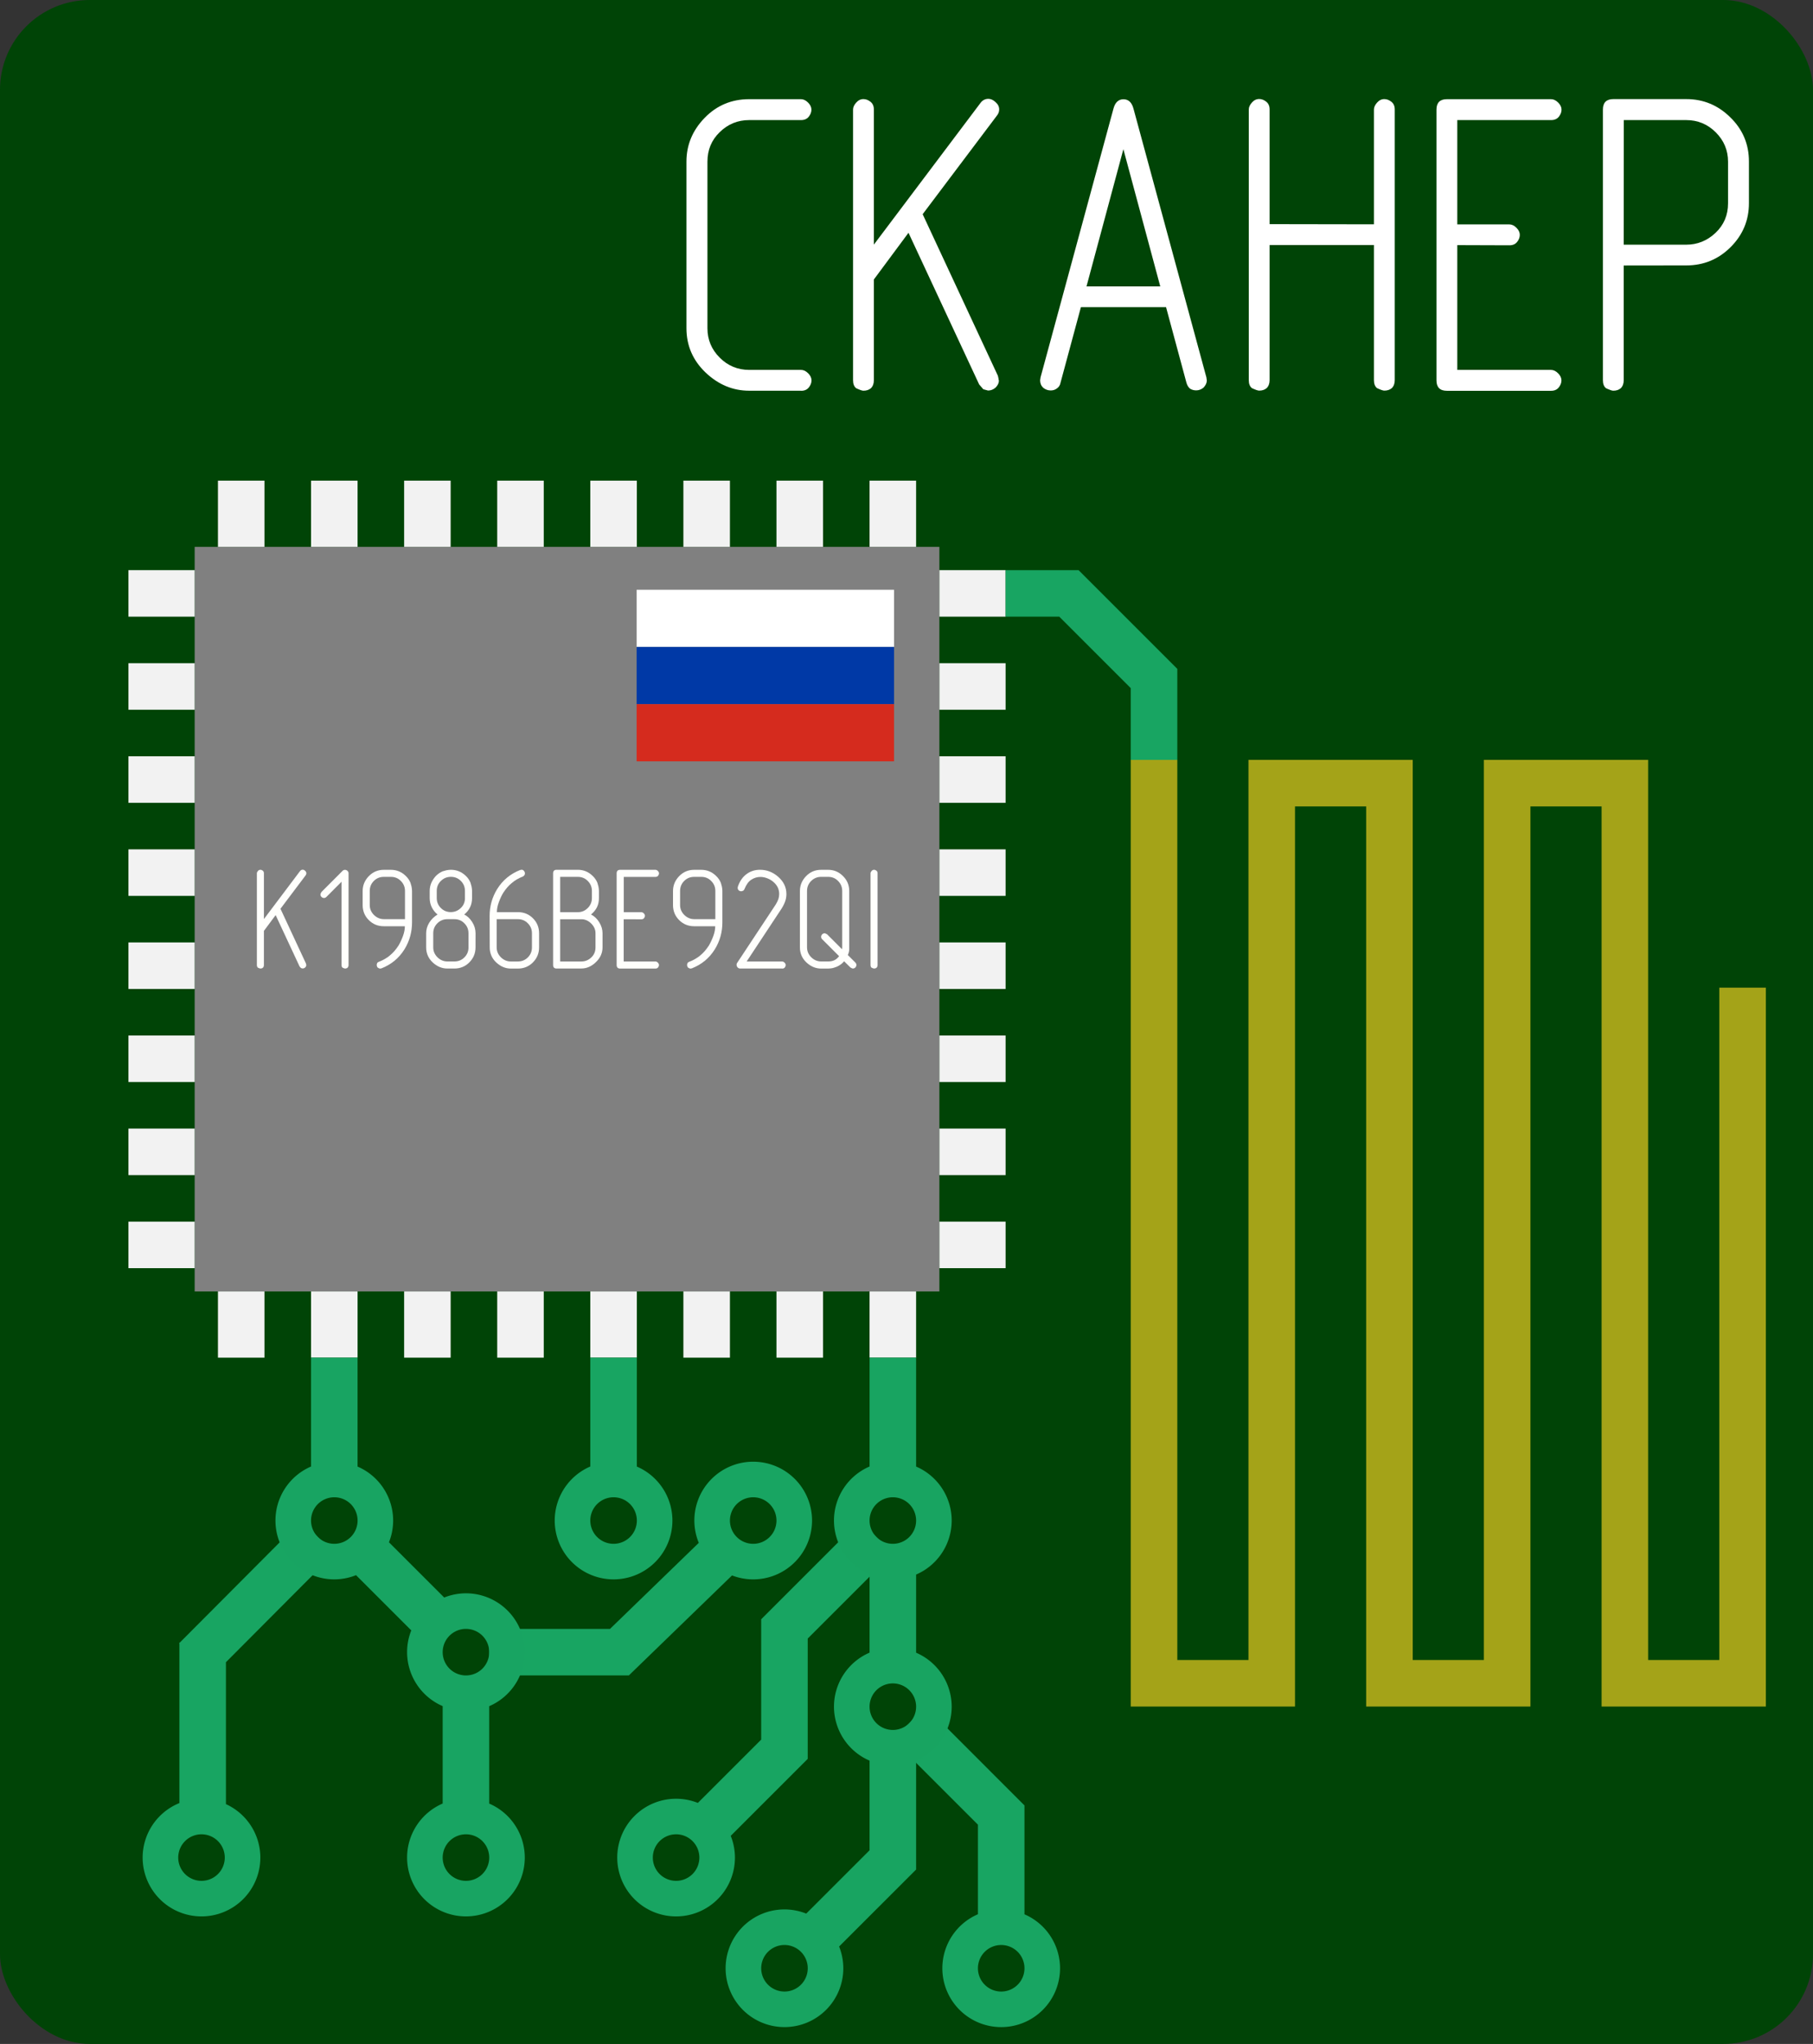 <?xml version="1.0" encoding="UTF-8" standalone="no"?>
<!-- Created with Inkscape (http://www.inkscape.org/) -->

<svg
   xmlns:dc="http://purl.org/dc/elements/1.1/"
   xmlns:cc="http://creativecommons.org/ns#"
   xmlns:rdf="http://www.w3.org/1999/02/22-rdf-syntax-ns#"
   xmlns:svg="http://www.w3.org/2000/svg"
   xmlns="http://www.w3.org/2000/svg"
   xmlns:sodipodi="http://sodipodi.sourceforge.net/DTD/sodipodi-0.dtd"
   xmlns:inkscape="http://www.inkscape.org/namespaces/inkscape"
   width="221.23mm"
   height="249.452mm"
   viewBox="0 0 221.23 249.452"
   version="1.1"
   id="svg272"
   inkscape:version="0.92.4 (5da689c313, 2019-01-14)"
   sodipodi:docname="scanbase.svg">
  <rect x="0" y="0" width="221.23" height="249.452" fill="#333333" stroke="none"/>
  <defs
     id="defs266" />
  <sodipodi:namedview
     id="base"
     pagecolor="#ffffff"
     bordercolor="#666666"
     borderopacity="1.0"
     inkscape:pageopacity="0.0"
     inkscape:pageshadow="2"
     inkscape:zoom="0.35"
     inkscape:cx="435.21474"
     inkscape:cy="734.26258"
     inkscape:document-units="mm"
     inkscape:current-layer="layer1"
     showgrid="false"
     fit-margin-top="0"
     fit-margin-left="0"
     fit-margin-right="0"
     fit-margin-bottom="0"
     inkscape:window-width="1920"
     inkscape:window-height="1015"
     inkscape:window-x="0"
     inkscape:window-y="0"
     inkscape:window-maximized="1" />
  <g
     inkscape:label="Layer 1"
     inkscape:groupmode="layer"
     id="layer1"
     transform="translate(9.317,-93.655)">
    <g
       transform="translate(-25.827,53.479)"
       id="scaner"
       inkscape:label="#g1083">
      <rect
         ry="10.961"
         y="40.176"
         x="16.51"
         height="249.452"
         width="221.23"
         id="rect6603-8"
         style="opacity:1;fill:#004406;fill-opacity:1;fill-rule:nonzero;stroke:none;stroke-width:0.5;stroke-linecap:butt;stroke-miterlimit:4;stroke-dasharray:none;stroke-dashoffset:0;stroke-opacity:1" />
      <g
         id="g6721-5"
         transform="translate(339.997,42.376)">
        <rect
           style="opacity:1;fill:#808080;fill-opacity:1;fill-rule:nonzero;stroke:none;stroke-width:0.5;stroke-linecap:butt;stroke-miterlimit:4;stroke-dasharray:none;stroke-dashoffset:0;stroke-opacity:1"
           id="rect6178-6"
           width="90.872"
           height="90.872"
           x="-299.732"
           y="64.542" />
        <path
           style="opacity:1;fill:#f2f2f2;fill-opacity:1;fill-rule:nonzero;stroke:none;stroke-width:0.5;stroke-linecap:butt;stroke-miterlimit:4;stroke-dasharray:none;stroke-dashoffset:0;stroke-opacity:1"
           d="m -299.732,67.382 h -8.082 v 5.679 h 8.082 z"
           id="path6348-93"
           inkscape:connector-curvature="0" />
        <path
           style="opacity:1;fill:#f2f2f2;fill-opacity:1;fill-rule:nonzero;stroke:none;stroke-width:0.5;stroke-linecap:butt;stroke-miterlimit:4;stroke-dasharray:none;stroke-dashoffset:0;stroke-opacity:1"
           d="m -299.732,78.741 h -8.082 v 5.679 h 8.082 z"
           id="path6348-6-74"
           inkscape:connector-curvature="0" />
        <path
           style="opacity:1;fill:#f2f2f2;fill-opacity:1;fill-rule:nonzero;stroke:none;stroke-width:0.5;stroke-linecap:butt;stroke-miterlimit:4;stroke-dasharray:none;stroke-dashoffset:0;stroke-opacity:1"
           d="m -299.732,90.1 h -8.082 v 5.679 h 8.082 z"
           id="path6348-2-52"
           inkscape:connector-curvature="0" />
        <path
           style="opacity:1;fill:#f2f2f2;fill-opacity:1;fill-rule:nonzero;stroke:none;stroke-width:0.5;stroke-linecap:butt;stroke-miterlimit:4;stroke-dasharray:none;stroke-dashoffset:0;stroke-opacity:1"
           d="m -299.732,101.459 h -8.082 v 5.679 h 8.082 z"
           id="path6348-61-5"
           inkscape:connector-curvature="0" />
        <path
           style="opacity:1;fill:#f2f2f2;fill-opacity:1;fill-rule:nonzero;stroke:none;stroke-width:0.5;stroke-linecap:butt;stroke-miterlimit:4;stroke-dasharray:none;stroke-dashoffset:0;stroke-opacity:1"
           d="m -299.732,112.818 h -8.082 v 5.679 h 8.082 z"
           id="path6348-8-4"
           inkscape:connector-curvature="0" />
        <path
           style="opacity:1;fill:#f2f2f2;fill-opacity:1;fill-rule:nonzero;stroke:none;stroke-width:0.5;stroke-linecap:butt;stroke-miterlimit:4;stroke-dasharray:none;stroke-dashoffset:0;stroke-opacity:1"
           d="m -299.732,124.177 h -8.082 v 5.679 h 8.082 z"
           id="path6348-7-7"
           inkscape:connector-curvature="0" />
        <path
           style="opacity:1;fill:#f2f2f2;fill-opacity:1;fill-rule:nonzero;stroke:none;stroke-width:0.5;stroke-linecap:butt;stroke-miterlimit:4;stroke-dasharray:none;stroke-dashoffset:0;stroke-opacity:1"
           d="m -299.732,135.536 h -8.082 v 5.679 h 8.082 z"
           id="path6348-9-4"
           inkscape:connector-curvature="0" />
        <path
           style="opacity:1;fill:#f2f2f2;fill-opacity:1;fill-rule:nonzero;stroke:none;stroke-width:0.5;stroke-linecap:butt;stroke-miterlimit:4;stroke-dasharray:none;stroke-dashoffset:0;stroke-opacity:1"
           d="m -299.732,146.895 h -8.082 v 5.679 h 8.082 z"
           id="path6348-20-4"
           inkscape:connector-curvature="0" />
        <path
           style="opacity:1;fill:#f2f2f2;fill-opacity:1;fill-rule:nonzero;stroke:none;stroke-width:0.5;stroke-linecap:butt;stroke-miterlimit:4;stroke-dasharray:none;stroke-dashoffset:0;stroke-opacity:1"
           d="m -211.7,64.542 v -8.082 h -5.679 v 8.082 z"
           id="path6348-3-30"
           inkscape:connector-curvature="0" />
        <path
           style="opacity:1;fill:#f2f2f2;fill-opacity:1;fill-rule:nonzero;stroke:none;stroke-width:0.5;stroke-linecap:butt;stroke-miterlimit:4;stroke-dasharray:none;stroke-dashoffset:0;stroke-opacity:1"
           d="m -223.059,64.542 v -8.082 h -5.679 v 8.082 z"
           id="path6348-6-7-7"
           inkscape:connector-curvature="0" />
        <path
           style="opacity:1;fill:#f2f2f2;fill-opacity:1;fill-rule:nonzero;stroke:none;stroke-width:0.5;stroke-linecap:butt;stroke-miterlimit:4;stroke-dasharray:none;stroke-dashoffset:0;stroke-opacity:1"
           d="m -234.418,64.542 v -8.082 h -5.679 v 8.082 z"
           id="path6348-2-5-8"
           inkscape:connector-curvature="0" />
        <path
           style="opacity:1;fill:#f2f2f2;fill-opacity:1;fill-rule:nonzero;stroke:none;stroke-width:0.5;stroke-linecap:butt;stroke-miterlimit:4;stroke-dasharray:none;stroke-dashoffset:0;stroke-opacity:1"
           d="m -245.777,64.542 v -8.082 h -5.679 v 8.082 z"
           id="path6348-61-9-6"
           inkscape:connector-curvature="0" />
        <path
           style="opacity:1;fill:#f2f2f2;fill-opacity:1;fill-rule:nonzero;stroke:none;stroke-width:0.5;stroke-linecap:butt;stroke-miterlimit:4;stroke-dasharray:none;stroke-dashoffset:0;stroke-opacity:1"
           d="m -257.136,64.542 v -8.082 h -5.679 v 8.082 z"
           id="path6348-8-2-8"
           inkscape:connector-curvature="0" />
        <path
           style="opacity:1;fill:#f2f2f2;fill-opacity:1;fill-rule:nonzero;stroke:none;stroke-width:0.5;stroke-linecap:butt;stroke-miterlimit:4;stroke-dasharray:none;stroke-dashoffset:0;stroke-opacity:1"
           d="m -268.495,64.542 v -8.082 h -5.679 v 8.082 z"
           id="path6348-7-2-8"
           inkscape:connector-curvature="0" />
        <path
           style="opacity:1;fill:#f2f2f2;fill-opacity:1;fill-rule:nonzero;stroke:none;stroke-width:0.5;stroke-linecap:butt;stroke-miterlimit:4;stroke-dasharray:none;stroke-dashoffset:0;stroke-opacity:1"
           d="m -279.854,64.542 v -8.082 h -5.679 v 8.082 z"
           id="path6348-9-8-4"
           inkscape:connector-curvature="0" />
        <path
           style="opacity:1;fill:#f2f2f2;fill-opacity:1;fill-rule:nonzero;stroke:none;stroke-width:0.5;stroke-linecap:butt;stroke-miterlimit:4;stroke-dasharray:none;stroke-dashoffset:0;stroke-opacity:1"
           d="m -291.213,64.542 v -8.082 h -5.679 v 8.082 z"
           id="path6348-20-9-3"
           inkscape:connector-curvature="0" />
        <path
           style="opacity:1;fill:#f2f2f2;fill-opacity:1;fill-rule:nonzero;stroke:none;stroke-width:0.5;stroke-linecap:butt;stroke-miterlimit:4;stroke-dasharray:none;stroke-dashoffset:0;stroke-opacity:1"
           d="m -211.7,163.496 v -8.082 h -5.679 v 8.082 z"
           id="path6348-3-3-1"
           inkscape:connector-curvature="0" />
        <path
           style="opacity:1;fill:#f2f2f2;fill-opacity:1;fill-rule:nonzero;stroke:none;stroke-width:0.5;stroke-linecap:butt;stroke-miterlimit:4;stroke-dasharray:none;stroke-dashoffset:0;stroke-opacity:1"
           d="m -223.059,163.496 v -8.082 h -5.679 v 8.082 z"
           id="path6348-6-7-6-4"
           inkscape:connector-curvature="0" />
        <path
           style="opacity:1;fill:#f2f2f2;fill-opacity:1;fill-rule:nonzero;stroke:none;stroke-width:0.5;stroke-linecap:butt;stroke-miterlimit:4;stroke-dasharray:none;stroke-dashoffset:0;stroke-opacity:1"
           d="m -234.418,163.496 v -8.082 h -5.679 v 8.082 z"
           id="path6348-2-5-1-9"
           inkscape:connector-curvature="0" />
        <path
           style="opacity:1;fill:#f2f2f2;fill-opacity:1;fill-rule:nonzero;stroke:none;stroke-width:0.5;stroke-linecap:butt;stroke-miterlimit:4;stroke-dasharray:none;stroke-dashoffset:0;stroke-opacity:1"
           d="m -245.777,163.496 v -8.082 h -5.679 v 8.082 z"
           id="path6348-61-9-2-2"
           inkscape:connector-curvature="0" />
        <path
           style="opacity:1;fill:#f2f2f2;fill-opacity:1;fill-rule:nonzero;stroke:none;stroke-width:0.5;stroke-linecap:butt;stroke-miterlimit:4;stroke-dasharray:none;stroke-dashoffset:0;stroke-opacity:1"
           d="m -257.136,163.496 v -8.082 h -5.679 v 8.082 z"
           id="path6348-8-2-9-0"
           inkscape:connector-curvature="0" />
        <path
           style="opacity:1;fill:#f2f2f2;fill-opacity:1;fill-rule:nonzero;stroke:none;stroke-width:0.5;stroke-linecap:butt;stroke-miterlimit:4;stroke-dasharray:none;stroke-dashoffset:0;stroke-opacity:1"
           d="m -268.495,163.496 v -8.082 h -5.679 v 8.082 z"
           id="path6348-7-2-3-6"
           inkscape:connector-curvature="0" />
        <path
           style="opacity:1;fill:#f2f2f2;fill-opacity:1;fill-rule:nonzero;stroke:none;stroke-width:0.5;stroke-linecap:butt;stroke-miterlimit:4;stroke-dasharray:none;stroke-dashoffset:0;stroke-opacity:1"
           d="m -279.854,163.496 v -8.082 h -5.679 v 8.082 z"
           id="path6348-9-8-1-8"
           inkscape:connector-curvature="0" />
        <path
           style="opacity:1;fill:#f2f2f2;fill-opacity:1;fill-rule:nonzero;stroke:none;stroke-width:0.5;stroke-linecap:butt;stroke-miterlimit:4;stroke-dasharray:none;stroke-dashoffset:0;stroke-opacity:1"
           d="m -291.213,163.496 v -8.082 h -5.679 v 8.082 z"
           id="path6348-20-9-9-9"
           inkscape:connector-curvature="0" />
        <path
           style="opacity:1;fill:#f2f2f2;fill-opacity:1;fill-rule:nonzero;stroke:none;stroke-width:0.5;stroke-linecap:butt;stroke-miterlimit:4;stroke-dasharray:none;stroke-dashoffset:0;stroke-opacity:1"
           d="m -200.778,67.382 h -8.082 v 5.679 h 8.082 z"
           id="path6348-78-2"
           inkscape:connector-curvature="0" />
        <path
           style="opacity:1;fill:#f2f2f2;fill-opacity:1;fill-rule:nonzero;stroke:none;stroke-width:0.5;stroke-linecap:butt;stroke-miterlimit:4;stroke-dasharray:none;stroke-dashoffset:0;stroke-opacity:1"
           d="m -200.778,78.741 h -8.082 v 5.679 h 8.082 z"
           id="path6348-6-4-6"
           inkscape:connector-curvature="0" />
        <path
           style="opacity:1;fill:#f2f2f2;fill-opacity:1;fill-rule:nonzero;stroke:none;stroke-width:0.5;stroke-linecap:butt;stroke-miterlimit:4;stroke-dasharray:none;stroke-dashoffset:0;stroke-opacity:1"
           d="m -200.778,90.1 h -8.082 v 5.679 h 8.082 z"
           id="path6348-2-50-6"
           inkscape:connector-curvature="0" />
        <path
           style="opacity:1;fill:#f2f2f2;fill-opacity:1;fill-rule:nonzero;stroke:none;stroke-width:0.5;stroke-linecap:butt;stroke-miterlimit:4;stroke-dasharray:none;stroke-dashoffset:0;stroke-opacity:1"
           d="m -200.778,101.459 h -8.082 v 5.679 h 8.082 z"
           id="path6348-61-3-4"
           inkscape:connector-curvature="0" />
        <path
           style="opacity:1;fill:#f2f2f2;fill-opacity:1;fill-rule:nonzero;stroke:none;stroke-width:0.5;stroke-linecap:butt;stroke-miterlimit:4;stroke-dasharray:none;stroke-dashoffset:0;stroke-opacity:1"
           d="m -200.778,112.818 h -8.082 v 5.679 h 8.082 z"
           id="path6348-8-6-9"
           inkscape:connector-curvature="0" />
        <path
           style="opacity:1;fill:#f2f2f2;fill-opacity:1;fill-rule:nonzero;stroke:none;stroke-width:0.5;stroke-linecap:butt;stroke-miterlimit:4;stroke-dasharray:none;stroke-dashoffset:0;stroke-opacity:1"
           d="m -200.778,124.177 h -8.082 v 5.679 h 8.082 z"
           id="path6348-7-1-5"
           inkscape:connector-curvature="0" />
        <path
           style="opacity:1;fill:#f2f2f2;fill-opacity:1;fill-rule:nonzero;stroke:none;stroke-width:0.5;stroke-linecap:butt;stroke-miterlimit:4;stroke-dasharray:none;stroke-dashoffset:0;stroke-opacity:1"
           d="m -200.778,135.536 h -8.082 v 5.679 h 8.082 z"
           id="path6348-9-0-0"
           inkscape:connector-curvature="0" />
        <path
           style="opacity:1;fill:#f2f2f2;fill-opacity:1;fill-rule:nonzero;stroke:none;stroke-width:0.5;stroke-linecap:butt;stroke-miterlimit:4;stroke-dasharray:none;stroke-dashoffset:0;stroke-opacity:1"
           d="m -200.778,146.895 h -8.082 v 5.679 h 8.082 z"
           id="path6348-20-6-4"
           inkscape:connector-curvature="0" />
        <g
           aria-label="К1986ВЕ92QI"
           style="font-style:normal;font-variant:normal;font-weight:normal;font-stretch:normal;font-size:4.939px;line-height:125%;font-family:GOST;-inkscape-font-specification:GOST;letter-spacing:0px;word-spacing:0px;fill:#fffffc;fill-opacity:1;stroke:none;stroke-width:0.074px;stroke-linecap:butt;stroke-linejoin:miter;stroke-opacity:1"
           id="text6532-8"
           transform="matrix(3.569,0,0,3.569,173.84,138.957)">
          <path
             d="m -130.323,-7.719 v 1.167 q 0,0.058 -0.034,0.092 -0.034,0.029 -0.087,0.029 -0.022,0 -0.084,-0.029 -0.036,-0.029 -0.036,-0.092 v -3.135 q 0,-0.039 0.036,-0.08 0.036,-0.041 0.084,-0.041 0.043,0 0.082,0.031 0.039,0.031 0.039,0.089 v 1.565 l 1.232,-1.637 q 0.036,-0.051 0.094,-0.051 0.043,0 0.084,0.039 0.041,0.036 0.041,0.084 0,0.039 -0.026,0.072 l -0.859,1.141 0.871,1.871 0.007,0.031 q 0,0.017 0.005,0.024 0,0.043 -0.039,0.082 -0.039,0.034 -0.087,0.034 l -0.056,-0.014 -0.048,-0.055 -0.818,-1.756 z"
             style="fill:#fffffc;fill-opacity:1;stroke-width:0.074px"
             id="path6534-7"
             inkscape:connector-curvature="0" />
          <path
             d="m -127.429,-6.552 q 0,0.058 -0.034,0.092 -0.034,0.029 -0.087,0.029 -0.022,0 -0.084,-0.029 -0.036,-0.029 -0.036,-0.092 v -2.846 l -0.516,0.518 q -0.036,0.036 -0.082,0.036 -0.051,0 -0.087,-0.036 -0.036,-0.036 -0.036,-0.087 0,-0.019 0.036,-0.082 l 0.721,-0.723 q 0.034,-0.034 0.082,-0.034 0.048,0 0.084,0.034 0.039,0.031 0.039,0.084 z"
             style="fill:#fffffc;fill-opacity:1;stroke-width:0.074px"
             id="path6536-1"
             inkscape:connector-curvature="0" />
          <path
             d="M -125.5,-8.119 V -9.084 q 0,-0.2 -0.14,-0.34 -0.137,-0.142 -0.342,-0.142 h -0.241 q -0.203,0 -0.342,0.14 -0.14,0.14 -0.14,0.342 v 0.482 q 0,0.195 0.145,0.34 0.147,0.142 0.338,0.142 z m 0.241,0.109 q 0,0.502 -0.258,0.921 -0.282,0.453 -0.784,0.651 l -0.051,0.01 q -0.024,0 -0.082,-0.036 -0.031,-0.039 -0.031,-0.089 0,-0.036 0.015,-0.065 0.015,-0.029 0.063,-0.046 0.084,-0.029 0.198,-0.094 l 0.092,-0.058 0.031,-0.022 0.058,-0.048 q 0.147,-0.118 0.287,-0.33 0.087,-0.15 0.152,-0.326 0.065,-0.178 0.065,-0.335 h -0.719 q -0.304,0 -0.514,-0.21 -0.21,-0.21 -0.21,-0.514 V -9.084 q 0,-0.289 0.21,-0.506 0.21,-0.217 0.514,-0.217 h 0.241 q 0.297,0 0.511,0.212 0.106,0.101 0.159,0.232 l 0.036,0.128 0.012,0.077 0.005,0.075 z"
             style="fill:#fffffc;fill-opacity:1;stroke-width:0.074px"
             id="path6538-7"
             inkscape:connector-curvature="0" />
          <path
             d="m -123.088,-7.155 q 0,0.301 -0.212,0.514 -0.21,0.21 -0.511,0.21 h -0.241 q -0.277,0 -0.502,-0.21 -0.222,-0.21 -0.222,-0.514 V -7.637 q 0,-0.186 0.101,-0.355 0.101,-0.169 0.287,-0.287 -0.123,-0.101 -0.195,-0.246 -0.072,-0.145 -0.072,-0.316 v -0.246 q 0,-0.277 0.21,-0.509 0.106,-0.106 0.232,-0.159 l 0.128,-0.036 0.077,-0.012 0.075,-0.005 q 0.297,0 0.514,0.21 0.106,0.101 0.159,0.232 l 0.036,0.128 0.012,0.077 0.005,0.075 v 0.246 q 0,0.176 -0.068,0.314 -0.065,0.135 -0.2,0.248 0.164,0.08 0.275,0.26 0.113,0.178 0.113,0.381 z m -0.362,-1.686 v -0.246 q 0,-0.2 -0.14,-0.34 -0.14,-0.14 -0.34,-0.14 -0.2,0 -0.342,0.14 -0.142,0.137 -0.142,0.34 v 0.246 q 0,0.2 0.14,0.34 0.14,0.14 0.34,0.14 0.195,0 0.34,-0.137 0.145,-0.137 0.145,-0.342 z m 0.121,1.686 V -7.637 q 0,-0.2 -0.14,-0.34 -0.137,-0.142 -0.342,-0.142 h -0.241 q -0.2,0 -0.342,0.142 -0.14,0.14 -0.14,0.34 v 0.482 q 0,0.195 0.145,0.34 0.147,0.142 0.338,0.142 h 0.241 q 0.203,0 0.342,-0.14 0.14,-0.14 0.14,-0.342 z"
             style="fill:#fffffc;fill-opacity:1;stroke-width:0.074px"
             id="path6540-2"
             inkscape:connector-curvature="0" />
          <path
             d="m -122.365,-8.119 v 0.965 q 0,0.195 0.145,0.34 0.147,0.142 0.338,0.142 h 0.241 q 0.203,0 0.342,-0.14 0.14,-0.14 0.14,-0.342 V -7.637 q 0,-0.2 -0.14,-0.34 -0.137,-0.142 -0.342,-0.142 z m -0.241,-0.109 q 0,-0.502 0.258,-0.921 0.282,-0.453 0.784,-0.651 l 0.051,-0.01 q 0.048,0 0.08,0.039 0.034,0.039 0.034,0.087 0,0.034 -0.017,0.06 -0.015,0.024 -0.06,0.051 l -0.046,0.017 -0.053,0.024 -0.101,0.053 q -0.094,0.055 -0.178,0.128 -0.147,0.118 -0.287,0.33 -0.087,0.145 -0.152,0.326 -0.065,0.178 -0.065,0.335 h 0.719 q 0.304,0 0.514,0.21 0.21,0.21 0.21,0.514 v 0.482 q 0,0.301 -0.212,0.514 -0.21,0.21 -0.511,0.21 h -0.241 q -0.277,0 -0.502,-0.21 -0.222,-0.21 -0.222,-0.514 z"
             style="fill:#fffffc;fill-opacity:1;stroke-width:0.074px"
             id="path6542-7"
             inkscape:connector-curvature="0" />
          <path
             d="m -120.194,-8.358 h 0.603 q 0.198,0 0.34,-0.142 0.142,-0.142 0.142,-0.342 V -9.084 q 0,-0.2 -0.14,-0.34 -0.137,-0.142 -0.342,-0.142 h -0.603 z m 0,1.686 h 0.723 q 0.195,0 0.34,-0.137 0.145,-0.137 0.145,-0.345 V -7.637 q 0,-0.188 -0.147,-0.333 -0.147,-0.147 -0.338,-0.147 h -0.723 z m -0.121,0.241 q -0.121,0 -0.121,-0.121 v -3.135 q 0,-0.121 0.121,-0.121 h 0.723 q 0.297,0 0.511,0.212 0.106,0.101 0.159,0.232 l 0.036,0.128 0.012,0.077 0.005,0.075 v 0.241 q 0,0.176 -0.065,0.311 -0.065,0.135 -0.205,0.253 0.171,0.087 0.282,0.268 0.111,0.181 0.111,0.374 v 0.482 q 0,0.289 -0.227,0.506 -0.224,0.217 -0.499,0.217 z"
             style="fill:#fffffc;fill-opacity:1;stroke-width:0.074px"
             id="path6544-2"
             inkscape:connector-curvature="0" />
          <path
             d="m -118.022,-8.117 v 1.445 h 1.085 q 0.043,0 0.082,0.039 0.039,0.039 0.039,0.082 0,0.043 -0.031,0.082 -0.031,0.039 -0.089,0.039 h -1.206 q -0.121,0 -0.121,-0.121 v -3.135 q 0,-0.121 0.121,-0.121 h 1.206 q 0.043,0 0.082,0.039 0.039,0.039 0.039,0.082 0,0.043 -0.031,0.082 -0.031,0.039 -0.089,0.039 h -1.085 v 1.208 h 0.603 q 0.043,0 0.082,0.039 0.039,0.039 0.039,0.082 0,0.043 -0.031,0.082 -0.031,0.039 -0.089,0.039 z"
             style="fill:#fffffc;fill-opacity:1;stroke-width:0.074px"
             id="path6546-2"
             inkscape:connector-curvature="0" />
          <path
             d="M -114.889,-8.119 V -9.084 q 0,-0.2 -0.14,-0.34 -0.137,-0.142 -0.342,-0.142 h -0.241 q -0.203,0 -0.342,0.14 -0.14,0.14 -0.14,0.342 v 0.482 q 0,0.195 0.145,0.34 0.147,0.142 0.338,0.142 z m 0.241,0.109 q 0,0.502 -0.258,0.921 -0.282,0.453 -0.784,0.651 l -0.051,0.01 q -0.024,0 -0.082,-0.036 -0.031,-0.039 -0.031,-0.089 0,-0.036 0.015,-0.065 0.015,-0.029 0.063,-0.046 0.084,-0.029 0.198,-0.094 l 0.092,-0.058 0.031,-0.022 0.058,-0.048 q 0.147,-0.118 0.287,-0.33 0.087,-0.15 0.152,-0.326 0.065,-0.178 0.065,-0.335 h -0.719 q -0.304,0 -0.514,-0.21 -0.21,-0.21 -0.21,-0.514 V -9.084 q 0,-0.289 0.21,-0.506 0.21,-0.217 0.514,-0.217 h 0.241 q 0.297,0 0.511,0.212 0.106,0.101 0.159,0.232 l 0.036,0.128 0.012,0.077 0.005,0.075 z"
             style="fill:#fffffc;fill-opacity:1;stroke-width:0.074px"
             id="path6548-6"
             inkscape:connector-curvature="0" />
          <path
             d="m -112.603,-6.431 h -1.442 q -0.043,0 -0.084,-0.039 -0.034,-0.041 -0.034,-0.092 0,-0.034 0.017,-0.058 l 1.324,-2.004 0.051,-0.094 0.036,-0.084 q 0.029,-0.087 0.029,-0.178 0,-0.244 -0.198,-0.412 -0.087,-0.077 -0.205,-0.123 -0.118,-0.048 -0.239,-0.048 -0.166,0 -0.311,0.094 -0.142,0.092 -0.232,0.316 -0.015,0.039 -0.041,0.058 -0.026,0.014 -0.068,0.022 -0.051,0 -0.089,-0.031 -0.036,-0.034 -0.036,-0.087 l 0.007,-0.043 q 0.101,-0.294 0.316,-0.441 0.191,-0.133 0.441,-0.133 0.345,0 0.617,0.236 0.285,0.248 0.285,0.593 0,0.118 -0.036,0.232 -0.036,0.113 -0.125,0.26 l -1.199,1.816 h 1.215 q 0.043,0 0.082,0.039 0.039,0.039 0.039,0.082 0,0.043 -0.031,0.082 -0.031,0.039 -0.089,0.039 z"
             style="fill:#fffffc;fill-opacity:1;stroke-width:0.074px"
             id="path6550-1"
             inkscape:connector-curvature="0" />
          <path
             d="m -110.657,-6.853 -0.579,-0.579 q -0.036,-0.036 -0.036,-0.082 0,-0.051 0.036,-0.087 0.036,-0.036 0.087,-0.036 0.019,0 0.082,0.036 l 0.511,0.511 0.005,-0.065 V -9.084 q 0,-0.198 -0.14,-0.34 -0.137,-0.142 -0.34,-0.142 h -0.241 q -0.2,0 -0.342,0.142 -0.14,0.14 -0.14,0.34 v 1.929 q 0,0.195 0.145,0.34 0.147,0.142 0.338,0.142 h 0.241 q 0.118,0 0.207,-0.041 0.092,-0.043 0.166,-0.14 z m 0.299,-0.039 0.256,0.256 q 0.036,0.036 0.036,0.082 0,0.051 -0.036,0.087 -0.036,0.036 -0.087,0.036 -0.019,0 -0.082,-0.036 l -0.215,-0.212 q -0.087,0.109 -0.239,0.181 -0.084,0.034 -0.15,0.051 l -0.075,0.012 -0.082,0.005 h -0.241 q -0.277,0 -0.502,-0.21 -0.222,-0.21 -0.222,-0.514 V -9.084 q 0,-0.289 0.21,-0.506 0.21,-0.217 0.514,-0.217 h 0.241 q 0.294,0 0.506,0.212 0.215,0.21 0.215,0.511 v 1.929 0.087 l -0.012,0.07 q 0,0.019 -0.036,0.106 z"
             style="fill:#fffffc;fill-opacity:1;stroke-width:0.074px"
             id="path6552-0"
             inkscape:connector-curvature="0" />
          <path
             d="m -109.342,-6.552 q 0,0.058 -0.034,0.092 -0.034,0.029 -0.087,0.029 -0.022,0 -0.084,-0.029 -0.036,-0.029 -0.036,-0.092 v -3.135 q 0,-0.039 0.036,-0.08 0.036,-0.041 0.084,-0.041 0.043,0 0.082,0.031 0.039,0.031 0.039,0.089 z"
             style="fill:#fffffc;fill-opacity:1;stroke-width:0.074px"
             id="path6554-6"
             inkscape:connector-curvature="0" />
        </g>
        <g
           id="g6601-1"
           transform="matrix(0.349,0,0,0.349,-191.19,60.32)"
           style="stroke-width:2.865">
          <rect
             y="27.103"
             x="-156.486"
             height="20"
             width="90"
             id="rect6566-5"
             style="opacity:1;fill:#ffffff;fill-opacity:1;fill-rule:nonzero;stroke:none;stroke-width:1.432;stroke-linecap:butt;stroke-miterlimit:4;stroke-dasharray:none;stroke-dashoffset:0;stroke-opacity:1" />
          <rect
             y="47.103"
             x="-156.486"
             height="20"
             width="90"
             id="rect6566-3-9"
             style="opacity:1;fill:#0039a6;fill-opacity:1;fill-rule:nonzero;stroke:none;stroke-width:1.432;stroke-linecap:butt;stroke-miterlimit:4;stroke-dasharray:none;stroke-dashoffset:0;stroke-opacity:1" />
          <rect
             y="67.103"
             x="-156.486"
             height="20"
             width="90"
             id="rect6566-3-2-4"
             style="opacity:1;fill:#d52b1e;fill-opacity:1;fill-rule:nonzero;stroke:none;stroke-width:1.432;stroke-linecap:butt;stroke-miterlimit:4;stroke-dasharray:none;stroke-dashoffset:0;stroke-opacity:1" />
        </g>
      </g>
      <path
         inkscape:label="#rect6934-1"
         inkscape:connector-curvature="0"
         d="m 154.49,132.918 v 109.854 5.679 h 5.679 14.363 v -5.679 -104.175 h 8.684 v 104.175 5.679 h 20.043 v -5.679 -104.175 h 8.684 v 104.175 5.679 h 20.042 v -5.679 -82.058 h -5.679 v 82.058 h -8.684 V 132.918 h -20.042 v 5.679 104.175 h -8.684 V 132.918 h -20.042 v 5.679 104.175 h -8.684 V 132.918 Z"
         style="opacity:1;fill:#a4a318;fill-opacity:1;fill-rule:nonzero;stroke:none;stroke-width:0.5;stroke-linecap:butt;stroke-miterlimit:4;stroke-dasharray:none;stroke-dashoffset:0;stroke-opacity:1"
         class="way"
         id="ann" />
      <path
         inkscape:label="#rect6934-5-6-9-2-6"
         inkscape:connector-curvature="0"
         d="m 121.442,225.75 -12.047,12.048 v 14.685 l -7.73,7.73 a 7.182,7.182 0 0 0 -2.655,-0.511 7.182,7.182 0 0 0 -7.181,7.181 7.182,7.182 0 0 0 7.181,7.181 7.182,7.182 0 0 0 7.181,-7.181 7.182,7.182 0 0 0 -0.514,-2.652 l 9.396,-9.396 V 240.15 l 10.384,-10.384 z m -22.432,38.293 a 2.84,2.84 0 0 1 2.84,2.84 2.84,2.84 0 0 1 -2.84,2.84 2.84,2.84 0 0 1 -2.84,-2.84 2.84,2.84 0 0 1 2.84,-2.84 z"
         style="opacity:1;fill:#18a562;fill-opacity:1;fill-rule:nonzero;stroke:none;stroke-width:0.5;stroke-linecap:butt;stroke-miterlimit:4;stroke-dasharray:none;stroke-dashoffset:0;stroke-opacity:1"
         class="way"
         id="way_4" />
      <path
         inkscape:label="#rect6934-5-6-9-2-8-8"
         inkscape:connector-curvature="0"
         d="m 129.473,248.467 -4.016,4.016 10.384,10.385 v 10.931 a 7.182,7.182 0 0 0 -4.342,6.594 7.182,7.182 0 0 0 7.181,7.181 7.182,7.182 0 0 0 7.181,-7.181 7.182,7.182 0 0 0 -4.342,-6.587 v -13.29 z m 9.208,29.086 a 2.84,2.84 0 0 1 2.84,2.84 2.84,2.84 0 0 1 -2.84,2.84 2.84,2.84 0 0 1 -2.84,-2.84 2.84,2.84 0 0 1 2.84,-2.84 z"
         style="opacity:1;fill:#18a562;fill-opacity:1;fill-rule:nonzero;stroke:none;stroke-width:0.5;stroke-linecap:butt;stroke-miterlimit:4;stroke-dasharray:none;stroke-dashoffset:0;stroke-opacity:1"
         class="way"
         id="way_5" />
      <path
         inkscape:label="#rect6934-5-6-9-2-9-4"
         inkscape:connector-curvature="0"
         d="m 88.541,205.872 v 13.283 a 7.182,7.182 0 0 0 -4.342,6.594 7.182,7.182 0 0 0 7.181,7.181 7.182,7.182 0 0 0 7.181,-7.181 7.182,7.182 0 0 0 -4.342,-6.587 v -13.29 z m 2.84,17.038 a 2.84,2.84 0 0 1 2.84,2.84 2.84,2.84 0 0 1 -2.84,2.84 2.84,2.84 0 0 1 -2.84,-2.84 2.84,2.84 0 0 1 2.84,-2.84 z"
         style="opacity:1;fill:#18a562;fill-opacity:1;fill-rule:nonzero;stroke:none;stroke-width:0.5;stroke-linecap:butt;stroke-miterlimit:4;stroke-dasharray:none;stroke-dashoffset:0;stroke-opacity:1"
         class="way"
         id="way_6" />
      <path
         inkscape:label="#rect6934-5-6-9-2-9-3-1-6"
         inkscape:connector-curvature="0"
         d="m 53.288,225.75 -14.837,14.894 h -0.05 v 0.05 l -0.037,0.037 0.037,0.037 v 19.463 a 7.182,7.182 0 0 0 -4.485,6.651 7.182,7.182 0 0 0 7.181,7.181 7.182,7.182 0 0 0 7.181,-7.181 7.182,7.182 0 0 0 -4.199,-6.523 v -17.319 l 13.223,-13.275 z m -12.19,38.293 a 2.84,2.84 0 0 1 2.84,2.84 2.84,2.84 0 0 1 -2.84,2.84 2.84,2.84 0 0 1 -2.84,-2.84 2.84,2.84 0 0 1 2.84,-2.84 z"
         style="opacity:1;fill:#18a562;fill-opacity:1;fill-rule:nonzero;stroke:none;stroke-width:0.5;stroke-linecap:butt;stroke-miterlimit:4;stroke-dasharray:none;stroke-dashoffset:0;stroke-opacity:1"
         class="way"
         id="way_1" />
      <path
         inkscape:label="#rect6934-5-6-9-2-9-17"
         inkscape:connector-curvature="0"
         d="m 108.419,218.568 a 7.182,7.182 0 0 0 -7.181,7.181 7.182,7.182 0 0 0 0.541,2.724 L 90.945,238.974 H 76.207 v 5.679 H 93.244 L 105.835,232.449 a 7.182,7.182 0 0 0 2.584,0.482 7.182,7.182 0 0 0 7.181,-7.181 7.182,7.182 0 0 0 -7.181,-7.181 z m 0,4.342 a 2.84,2.84 0 0 1 2.84,2.84 2.84,2.84 0 0 1 -2.84,2.84 2.84,2.84 0 0 1 -2.84,-2.84 2.84,2.84 0 0 1 2.84,-2.84 z"
         style="opacity:1;fill:#18a562;fill-opacity:1;fill-rule:nonzero;stroke:none;stroke-width:0.5;stroke-linecap:butt;stroke-miterlimit:4;stroke-dasharray:none;stroke-dashoffset:0;stroke-opacity:1"
         class="way"
         id="way_2" />
      <path
         inkscape:label="#rect6934-5-6-9-2-9-1-7"
         inkscape:connector-curvature="0"
         d="m 139.219,109.759 v 5.679 h 6.549 l 8.721,8.72 v 8.76 h 5.679 V 121.806 L 148.122,109.759 Z"
         style="opacity:1;fill:#18a562;fill-opacity:1;fill-rule:nonzero;stroke:none;stroke-width:0.5;stroke-linecap:butt;stroke-miterlimit:4;stroke-dasharray:none;stroke-dashoffset:0;stroke-opacity:1"
         class="way"
         id="way_7" />
      <g
         transform="matrix(10.539,0,0,10.539,-274.083,1194.171)"
         id="text7742"
         style="font-style:normal;font-variant:normal;font-weight:normal;font-stretch:normal;font-size:4.939px;line-height:125%;font-family:GOST;-inkscape-font-specification:GOST;letter-spacing:0px;word-spacing:0px;fill:#ffffff;fill-opacity:1;stroke:none;stroke-width:0.025px;stroke-linecap:butt;stroke-linejoin:miter;stroke-opacity:1"
         aria-label="СКАНЕР">
        <path
           inkscape:connector-curvature="0"
           id="path7744"
           style="fill:#ffffff;fill-opacity:1;stroke-width:0.025px"
           d="m 36.847,-104.973 h -0.6 q -0.282,0 -0.504,-0.21 -0.222,-0.212 -0.222,-0.514 v -1.929 q 0,-0.289 0.21,-0.506 0.21,-0.217 0.516,-0.217 h 0.6 q 0.043,0 0.082,0.039 0.039,0.039 0.039,0.082 0,0.043 -0.031,0.082 -0.031,0.039 -0.089,0.039 h -0.6 q -0.2,0 -0.342,0.14 -0.142,0.137 -0.142,0.342 v 1.929 q 0,0.198 0.142,0.34 0.142,0.142 0.342,0.142 h 0.6 q 0.043,0 0.082,0.039 0.039,0.039 0.039,0.082 0,0.043 -0.031,0.082 -0.031,0.039 -0.089,0.039 z" />
        <path
           inkscape:connector-curvature="0"
           id="path7746"
           style="fill:#ffffff;fill-opacity:1;stroke-width:0.025px"
           d="m 37.691,-106.261 v 1.167 q 0,0.058 -0.034,0.092 -0.034,0.029 -0.087,0.029 -0.022,0 -0.084,-0.029 -0.036,-0.029 -0.036,-0.092 v -3.135 q 0,-0.039 0.036,-0.08 0.036,-0.041 0.084,-0.041 0.043,0 0.082,0.031 0.039,0.031 0.039,0.089 v 1.565 l 1.232,-1.637 q 0.036,-0.051 0.094,-0.051 0.043,0 0.084,0.039 0.041,0.036 0.041,0.084 0,0.039 -0.027,0.072 l -0.859,1.141 0.871,1.871 0.007,0.031 q 0,0.017 0.005,0.024 0,0.043 -0.039,0.082 -0.039,0.034 -0.087,0.034 l -0.055,-0.015 -0.048,-0.056 -0.818,-1.756 z" />
        <path
           inkscape:connector-curvature="0"
           id="path7748"
           style="fill:#ffffff;fill-opacity:1;stroke-width:0.025px"
           d="m 40.088,-105.94 -0.236,0.875 q -0.007,0.041 -0.041,0.065 -0.031,0.024 -0.072,0.024 -0.048,0 -0.087,-0.031 -0.036,-0.034 -0.036,-0.087 l 0.005,-0.034 0.844,-3.111 q 0.029,-0.109 0.116,-0.109 0.087,0 0.116,0.109 l 0.844,3.111 0.005,0.036 q 0,0.043 -0.039,0.084 -0.039,0.031 -0.084,0.031 -0.039,0 -0.07,-0.019 -0.029,-0.022 -0.043,-0.07 l -0.236,-0.875 h -0.01 -0.965 z m 0.919,-0.241 -0.427,-1.589 -0.427,1.589 z" />
        <path
           inkscape:connector-curvature="0"
           id="path7750"
           style="fill:#ffffff;fill-opacity:1;stroke-width:0.025px"
           d="m 43.481,-106.9 v -1.329 q 0,-0.039 0.036,-0.08 0.036,-0.041 0.084,-0.041 0.043,0 0.082,0.031 0.039,0.031 0.039,0.089 v 3.135 q 0,0.058 -0.034,0.092 -0.034,0.029 -0.087,0.029 -0.022,0 -0.084,-0.029 -0.036,-0.029 -0.036,-0.092 v -1.565 h -1.208 v 1.565 q 0,0.058 -0.034,0.092 -0.034,0.029 -0.087,0.029 -0.022,0 -0.084,-0.029 -0.036,-0.029 -0.036,-0.092 v -3.135 q 0,-0.039 0.036,-0.08 0.036,-0.041 0.084,-0.041 0.043,0 0.082,0.031 0.039,0.031 0.039,0.089 v 1.329 z" />
        <path
           inkscape:connector-curvature="0"
           id="path7752"
           style="fill:#ffffff;fill-opacity:1;stroke-width:0.025px"
           d="m 44.446,-106.659 v 1.445 h 1.085 q 0.043,0 0.082,0.039 0.039,0.039 0.039,0.082 0,0.043 -0.031,0.082 -0.031,0.039 -0.089,0.039 h -1.206 q -0.121,0 -0.121,-0.121 v -3.135 q 0,-0.121 0.121,-0.121 h 1.206 q 0.043,0 0.082,0.039 0.039,0.039 0.039,0.082 0,0.043 -0.031,0.082 -0.031,0.039 -0.089,0.039 H 44.446 v 1.208 h 0.603 q 0.043,0 0.082,0.039 0.039,0.039 0.039,0.082 0,0.043 -0.031,0.082 -0.031,0.039 -0.089,0.039 z" />
        <path
           inkscape:connector-curvature="0"
           id="path7754"
           style="fill:#ffffff;fill-opacity:1;stroke-width:0.025px"
           d="m 46.373,-106.664 h 0.723 q 0.195,0 0.34,-0.137 0.145,-0.137 0.145,-0.342 v -0.482 q 0,-0.198 -0.142,-0.34 -0.142,-0.142 -0.342,-0.142 h -0.723 z m 0,0.241 v 1.329 q 0,0.058 -0.034,0.092 -0.034,0.029 -0.087,0.029 -0.022,0 -0.084,-0.029 -0.036,-0.029 -0.036,-0.092 v -3.135 q 0,-0.121 0.121,-0.121 h 0.844 q 0.297,0 0.511,0.212 0.215,0.21 0.215,0.511 v 0.482 q 0,0.297 -0.212,0.509 -0.212,0.212 -0.514,0.212 z" />
      </g>
      <path
         inkscape:label="#path6655-7-9-5"
         inkscape:connector-curvature="0"
         d="m 122.618,205.872 v 13.283 a 7.182,7.182 0 0 0 -4.342,6.594 7.182,7.182 0 0 0 4.342,6.587 v 9.536 a 7.182,7.182 0 0 0 -4.342,6.594 7.182,7.182 0 0 0 4.342,6.587 v 10.938 l -7.73,7.73 a 7.182,7.182 0 0 0 -2.654,-0.511 7.182,7.182 0 0 0 -7.181,7.181 7.182,7.182 0 0 0 7.181,7.181 7.182,7.182 0 0 0 7.181,-7.181 7.182,7.182 0 0 0 -0.514,-2.652 l 9.396,-9.396 v -13.283 a 7.182,7.182 0 0 0 4.342,-6.594 7.182,7.182 0 0 0 -4.342,-6.587 v -9.536 a 7.182,7.182 0 0 0 4.342,-6.594 7.182,7.182 0 0 0 -4.342,-6.587 v -13.29 z m 2.84,17.038 a 2.84,2.84 0 0 1 2.84,2.84 2.84,2.84 0 0 1 -2.84,2.84 2.84,2.84 0 0 1 -2.84,-2.84 2.84,2.84 0 0 1 2.84,-2.84 z m 0,22.717 a 2.84,2.84 0 0 1 2.84,2.84 2.84,2.84 0 0 1 -2.84,2.84 2.84,2.84 0 0 1 -2.84,-2.84 2.84,2.84 0 0 1 2.84,-2.84 z m -13.223,31.925 a 2.84,2.84 0 0 1 2.84,2.84 2.84,2.84 0 0 1 -2.84,2.84 2.84,2.84 0 0 1 -2.84,-2.84 2.84,2.84 0 0 1 2.84,-2.84 z"
         style="opacity:1;fill:#18a461;fill-opacity:1;fill-rule:nonzero;stroke:none;stroke-width:0.5;stroke-linecap:butt;stroke-miterlimit:4;stroke-dasharray:none;stroke-dashoffset:0;stroke-opacity:1"
         class="way"
         id="way_3" />
      <path
         inkscape:label="#rect6934-5-6-9-2-9-4-6"
         inkscape:connector-curvature="0"
         d="m 54.464,205.872 v 13.284 a 7.182,7.182 0 0 0 -4.342,6.593 7.182,7.182 0 0 0 7.181,7.181 7.182,7.182 0 0 0 2.652,-0.514 l 6.741,6.741 a 7.182,7.182 0 0 0 -0.511,2.655 7.182,7.182 0 0 0 4.342,6.587 v 11.888 a 7.182,7.182 0 0 0 -4.342,6.594 7.182,7.182 0 0 0 7.181,7.181 7.182,7.182 0 0 0 7.181,-7.181 7.182,7.182 0 0 0 -4.342,-6.587 v -11.888 a 7.182,7.182 0 0 0 4.342,-6.594 7.182,7.182 0 0 0 -7.181,-7.181 7.182,7.182 0 0 0 -2.652,0.514 l -6.742,-6.742 a 7.182,7.182 0 0 0 0.511,-2.654 7.182,7.182 0 0 0 -4.342,-6.587 v -13.29 z m 2.84,17.038 a 2.84,2.84 0 0 1 2.84,2.84 2.84,2.84 0 0 1 -2.84,2.84 2.84,2.84 0 0 1 -2.84,-2.84 2.84,2.84 0 0 1 2.84,-2.84 z m 16.064,16.064 a 2.84,2.84 0 0 1 2.84,2.84 2.84,2.84 0 0 1 -2.84,2.84 2.84,2.84 0 0 1 -2.84,-2.84 2.84,2.84 0 0 1 2.84,-2.84 z m 0,25.069 a 2.84,2.84 0 0 1 2.84,2.84 2.84,2.84 0 0 1 -2.84,2.84 2.84,2.84 0 0 1 -2.84,-2.84 2.84,2.84 0 0 1 2.84,-2.84 z"
         style="opacity:1;fill:#18a462;fill-opacity:1;fill-rule:nonzero;stroke:none;stroke-width:0.5;stroke-linecap:butt;stroke-miterlimit:4;stroke-dasharray:none;stroke-dashoffset:0;stroke-opacity:1"
         class="way"
         id="way_0" />
    </g>
  </g>
</svg>
